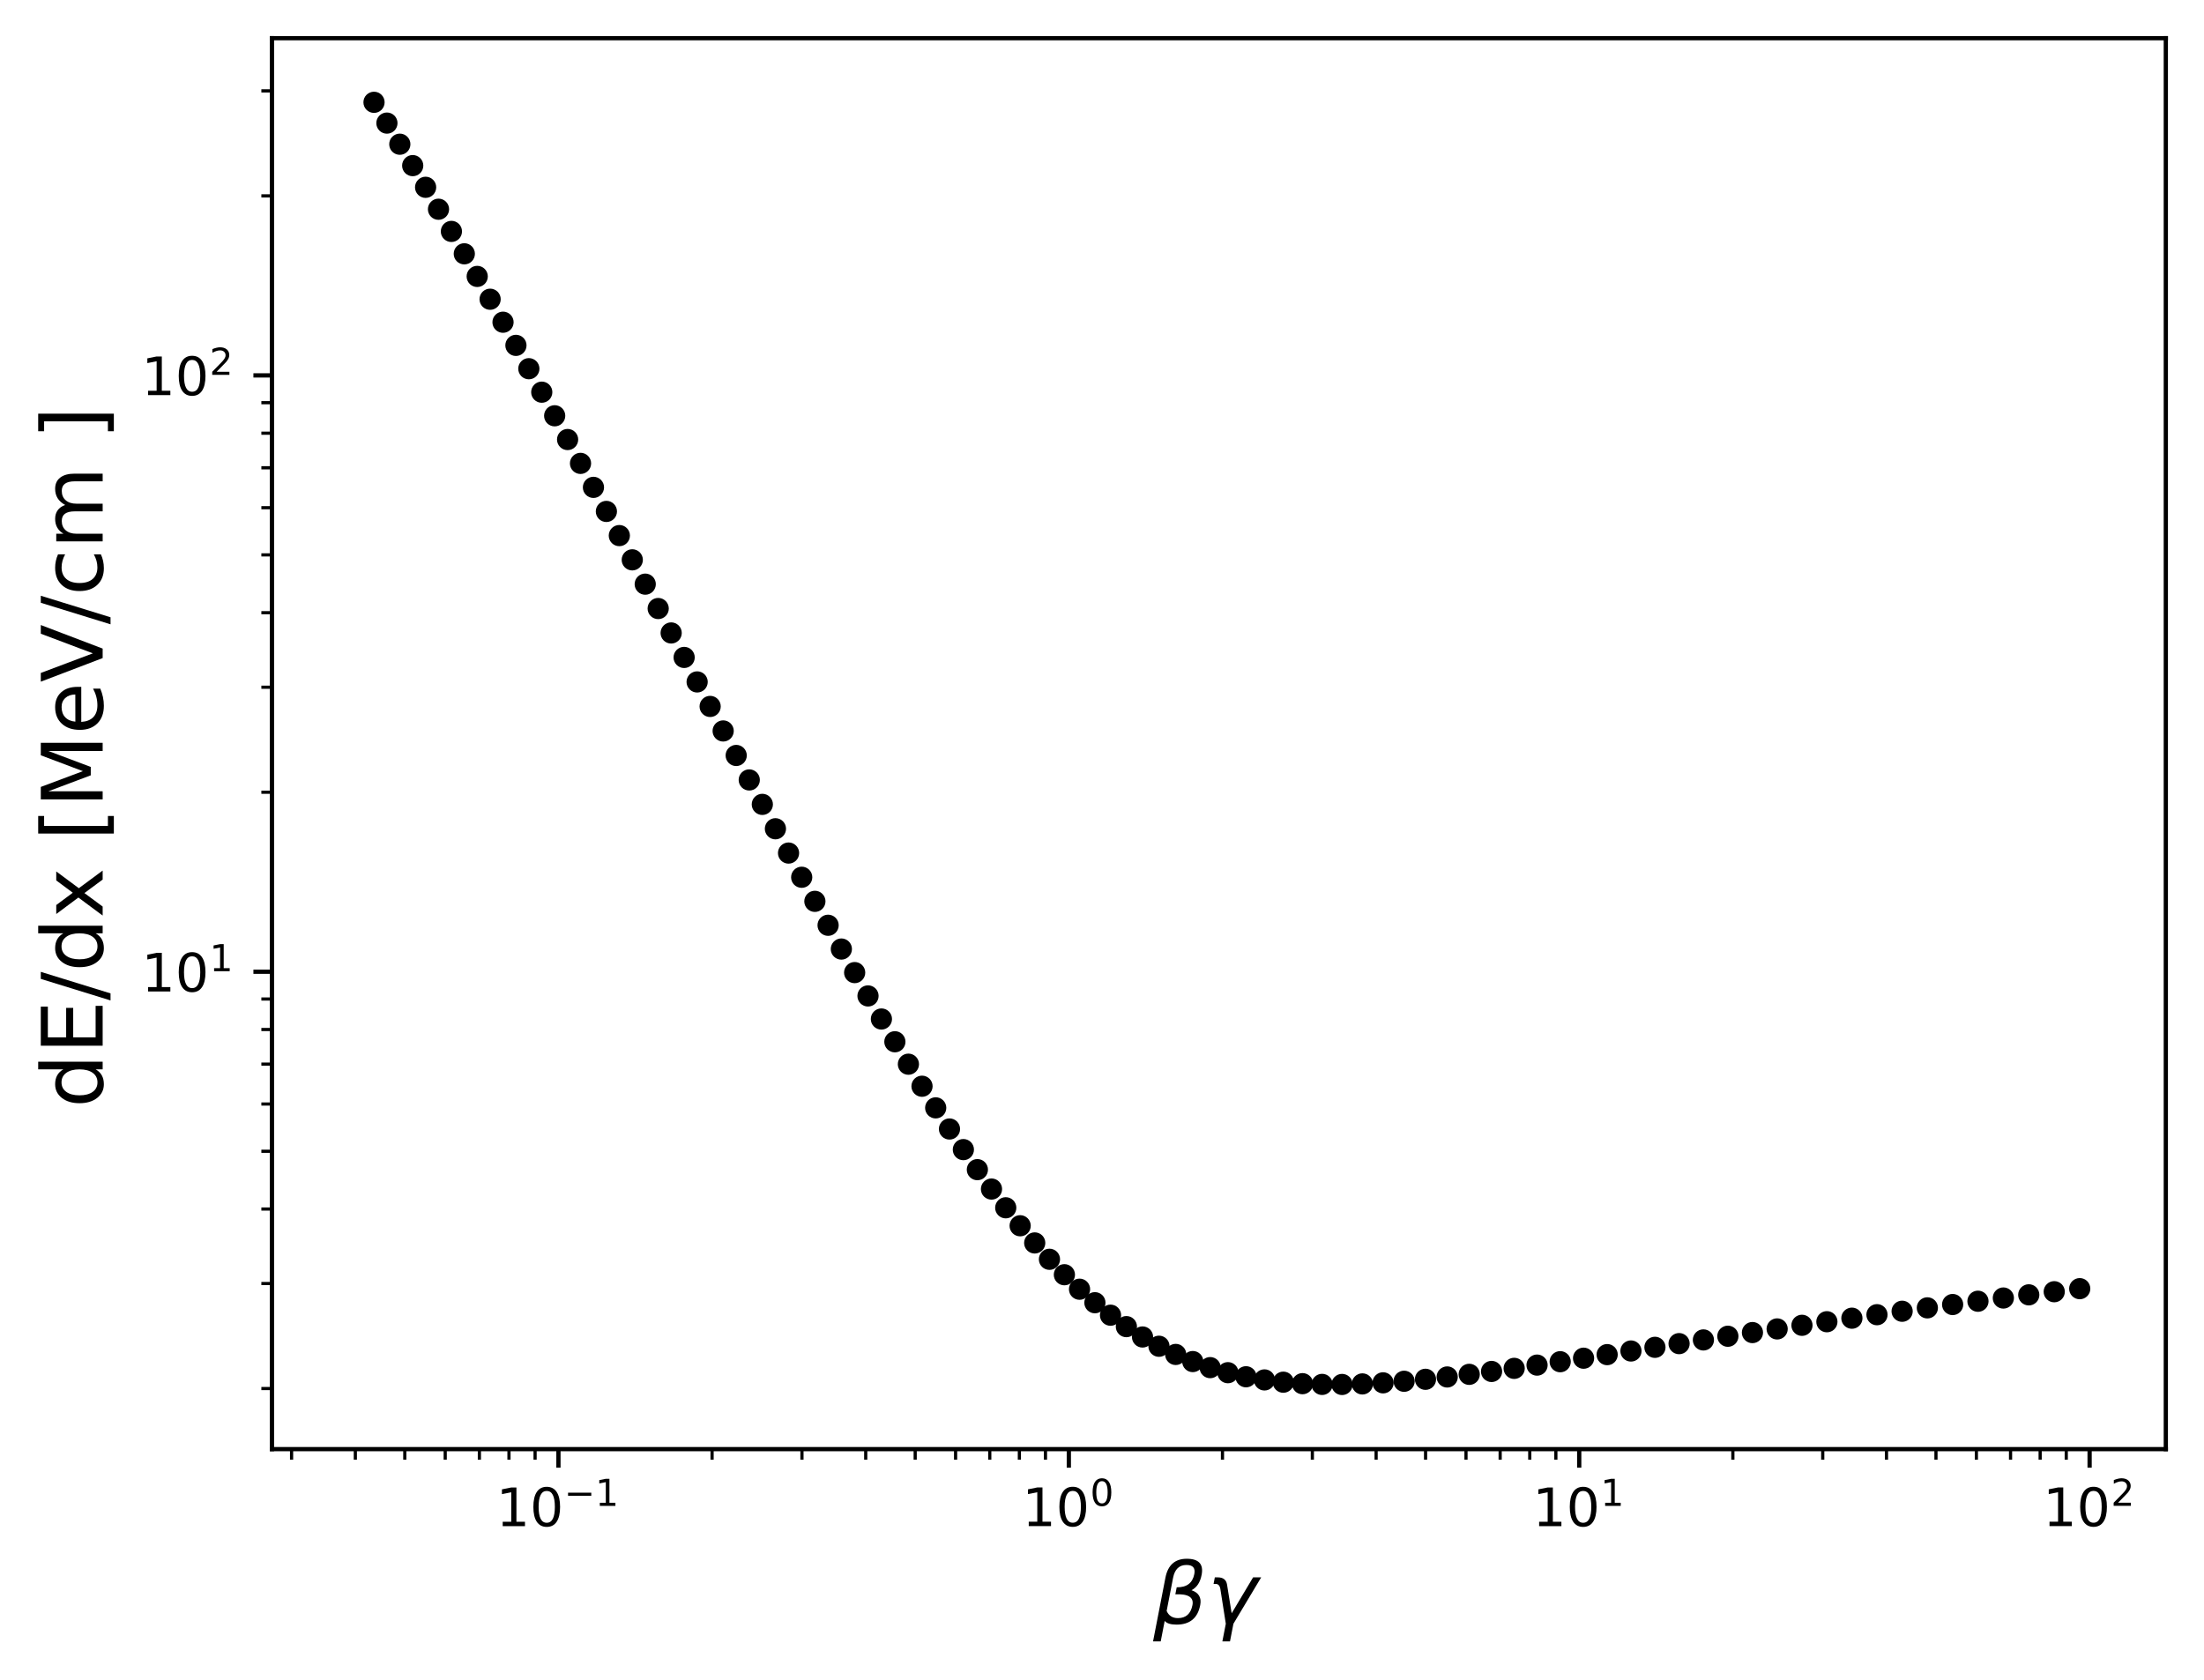 <?xml version="1.0" encoding="utf-8" standalone="no"?>
<!DOCTYPE svg PUBLIC "-//W3C//DTD SVG 1.1//EN"
  "http://www.w3.org/Graphics/SVG/1.1/DTD/svg11.dtd">
<!-- Created with matplotlib (https://matplotlib.org/) -->
<svg height="316.87pt" version="1.1" viewBox="0 0 415.605 316.87" width="415.605pt" xmlns="http://www.w3.org/2000/svg" xmlns:xlink="http://www.w3.org/1999/xlink">
 <defs>
  <style type="text/css">
*{stroke-linecap:butt;stroke-linejoin:round;}
  </style>
 </defs>
 <g id="figure_1">
  <g id="patch_1">
   <path d="M 0 316.87 
L 415.605 316.87 
L 415.605 0 
L 0 0 
z
" style="fill:#ffffff;"/>
  </g>
  <g id="axes_1">
   <g id="patch_2">
    <path d="M 51.285 273.312 
L 408.405 273.312 
L 408.405 7.2 
L 51.285 7.2 
z
" style="fill:#ffffff;"/>
   </g>
   <g id="PathCollection_1">
    <defs>
     <path d="M 0 1.5 
C 0.398 1.5 0.779 1.342 1.061 1.061 
C 1.342 0.779 1.5 0.398 1.5 0 
C 1.5 -0.398 1.342 -0.779 1.061 -1.061 
C 0.779 -1.342 0.398 -1.5 0 -1.5 
C -0.398 -1.5 -0.779 -1.342 -1.061 -1.061 
C -1.342 -0.779 -1.5 -0.398 -1.5 0 
C -1.5 0.398 -1.342 0.779 -1.061 1.061 
C -0.779 1.342 -0.398 1.5 0 1.5 
z
" id="md8fa3958da" style="stroke:#000000;"/>
    </defs>
    <g clip-path="url(#p5b25d5cef8)">
     <use style="stroke:#000000;" x="70.528" xlink:href="#md8fa3958da" y="19.297"/>
     <use style="stroke:#000000;" x="72.96" xlink:href="#md8fa3958da" y="23.218"/>
     <use style="stroke:#000000;" x="75.392" xlink:href="#md8fa3958da" y="27.2"/>
     <use style="stroke:#000000;" x="77.824" xlink:href="#md8fa3958da" y="31.237"/>
     <use style="stroke:#000000;" x="80.256" xlink:href="#md8fa3958da" y="35.326"/>
     <use style="stroke:#000000;" x="82.688" xlink:href="#md8fa3958da" y="39.463"/>
     <use style="stroke:#000000;" x="85.121" xlink:href="#md8fa3958da" y="43.646"/>
     <use style="stroke:#000000;" x="87.553" xlink:href="#md8fa3958da" y="47.87"/>
     <use style="stroke:#000000;" x="89.987" xlink:href="#md8fa3958da" y="52.135"/>
     <use style="stroke:#000000;" x="92.42" xlink:href="#md8fa3958da" y="56.436"/>
     <use style="stroke:#000000;" x="94.854" xlink:href="#md8fa3958da" y="60.772"/>
     <use style="stroke:#000000;" x="97.288" xlink:href="#md8fa3958da" y="65.14"/>
     <use style="stroke:#000000;" x="99.723" xlink:href="#md8fa3958da" y="69.539"/>
     <use style="stroke:#000000;" x="102.158" xlink:href="#md8fa3958da" y="73.966"/>
     <use style="stroke:#000000;" x="104.594" xlink:href="#md8fa3958da" y="78.419"/>
     <use style="stroke:#000000;" x="107.031" xlink:href="#md8fa3958da" y="82.897"/>
     <use style="stroke:#000000;" x="109.468" xlink:href="#md8fa3958da" y="87.397"/>
     <use style="stroke:#000000;" x="111.906" xlink:href="#md8fa3958da" y="91.919"/>
     <use style="stroke:#000000;" x="114.345" xlink:href="#md8fa3958da" y="96.459"/>
     <use style="stroke:#000000;" x="116.786" xlink:href="#md8fa3958da" y="101.016"/>
     <use style="stroke:#000000;" x="119.227" xlink:href="#md8fa3958da" y="105.589"/>
     <use style="stroke:#000000;" x="121.67" xlink:href="#md8fa3958da" y="110.175"/>
     <use style="stroke:#000000;" x="124.114" xlink:href="#md8fa3958da" y="114.772"/>
     <use style="stroke:#000000;" x="126.56" xlink:href="#md8fa3958da" y="119.38"/>
     <use style="stroke:#000000;" x="129.008" xlink:href="#md8fa3958da" y="123.995"/>
     <use style="stroke:#000000;" x="131.458" xlink:href="#md8fa3958da" y="128.615"/>
     <use style="stroke:#000000;" x="133.911" xlink:href="#md8fa3958da" y="133.238"/>
     <use style="stroke:#000000;" x="136.366" xlink:href="#md8fa3958da" y="137.862"/>
     <use style="stroke:#000000;" x="138.824" xlink:href="#md8fa3958da" y="142.484"/>
     <use style="stroke:#000000;" x="141.286" xlink:href="#md8fa3958da" y="147.101"/>
     <use style="stroke:#000000;" x="143.751" xlink:href="#md8fa3958da" y="151.71"/>
     <use style="stroke:#000000;" x="146.221" xlink:href="#md8fa3958da" y="156.308"/>
     <use style="stroke:#000000;" x="148.696" xlink:href="#md8fa3958da" y="160.891"/>
     <use style="stroke:#000000;" x="151.175" xlink:href="#md8fa3958da" y="165.456"/>
     <use style="stroke:#000000;" x="153.661" xlink:href="#md8fa3958da" y="169.998"/>
     <use style="stroke:#000000;" x="156.153" xlink:href="#md8fa3958da" y="174.512"/>
     <use style="stroke:#000000;" x="158.653" xlink:href="#md8fa3958da" y="178.994"/>
     <use style="stroke:#000000;" x="161.161" xlink:href="#md8fa3958da" y="183.439"/>
     <use style="stroke:#000000;" x="163.679" xlink:href="#md8fa3958da" y="187.839"/>
     <use style="stroke:#000000;" x="166.206" xlink:href="#md8fa3958da" y="192.19"/>
     <use style="stroke:#000000;" x="168.745" xlink:href="#md8fa3958da" y="196.483"/>
     <use style="stroke:#000000;" x="171.297" xlink:href="#md8fa3958da" y="200.713"/>
     <use style="stroke:#000000;" x="173.863" xlink:href="#md8fa3958da" y="204.87"/>
     <use style="stroke:#000000;" x="176.444" xlink:href="#md8fa3958da" y="208.947"/>
     <use style="stroke:#000000;" x="179.043" xlink:href="#md8fa3958da" y="212.934"/>
     <use style="stroke:#000000;" x="181.661" xlink:href="#md8fa3958da" y="216.822"/>
     <use style="stroke:#000000;" x="184.301" xlink:href="#md8fa3958da" y="220.601"/>
     <use style="stroke:#000000;" x="186.963" xlink:href="#md8fa3958da" y="224.262"/>
     <use style="stroke:#000000;" x="189.651" xlink:href="#md8fa3958da" y="227.793"/>
     <use style="stroke:#000000;" x="192.368" xlink:href="#md8fa3958da" y="231.185"/>
     <use style="stroke:#000000;" x="195.115" xlink:href="#md8fa3958da" y="234.426"/>
     <use style="stroke:#000000;" x="197.895" xlink:href="#md8fa3958da" y="237.508"/>
     <use style="stroke:#000000;" x="200.711" xlink:href="#md8fa3958da" y="240.42"/>
     <use style="stroke:#000000;" x="203.567" xlink:href="#md8fa3958da" y="243.153"/>
     <use style="stroke:#000000;" x="206.465" xlink:href="#md8fa3958da" y="245.7"/>
     <use style="stroke:#000000;" x="209.409" xlink:href="#md8fa3958da" y="248.054"/>
     <use style="stroke:#000000;" x="212.401" xlink:href="#md8fa3958da" y="250.209"/>
     <use style="stroke:#000000;" x="215.446" xlink:href="#md8fa3958da" y="252.162"/>
     <use style="stroke:#000000;" x="218.545" xlink:href="#md8fa3958da" y="253.91"/>
     <use style="stroke:#000000;" x="221.701" xlink:href="#md8fa3958da" y="255.455"/>
     <use style="stroke:#000000;" x="224.919" xlink:href="#md8fa3958da" y="256.798"/>
     <use style="stroke:#000000;" x="228.199" xlink:href="#md8fa3958da" y="257.943"/>
     <use style="stroke:#000000;" x="231.545" xlink:href="#md8fa3958da" y="258.896"/>
     <use style="stroke:#000000;" x="234.958" xlink:href="#md8fa3958da" y="259.665"/>
     <use style="stroke:#000000;" x="238.44" xlink:href="#md8fa3958da" y="260.26"/>
     <use style="stroke:#000000;" x="241.991" xlink:href="#md8fa3958da" y="260.69"/>
     <use style="stroke:#000000;" x="245.613" xlink:href="#md8fa3958da" y="260.969"/>
     <use style="stroke:#000000;" x="249.306" xlink:href="#md8fa3958da" y="261.107"/>
     <use style="stroke:#000000;" x="253.069" xlink:href="#md8fa3958da" y="261.118"/>
     <use style="stroke:#000000;" x="256.901" xlink:href="#md8fa3958da" y="261.015"/>
     <use style="stroke:#000000;" x="260.802" xlink:href="#md8fa3958da" y="260.81"/>
     <use style="stroke:#000000;" x="264.769" xlink:href="#md8fa3958da" y="260.516"/>
     <use style="stroke:#000000;" x="268.801" xlink:href="#md8fa3958da" y="260.143"/>
     <use style="stroke:#000000;" x="272.895" xlink:href="#md8fa3958da" y="259.704"/>
     <use style="stroke:#000000;" x="277.049" xlink:href="#md8fa3958da" y="259.208"/>
     <use style="stroke:#000000;" x="281.26" xlink:href="#md8fa3958da" y="258.664"/>
     <use style="stroke:#000000;" x="285.525" xlink:href="#md8fa3958da" y="258.081"/>
     <use style="stroke:#000000;" x="289.84" xlink:href="#md8fa3958da" y="257.466"/>
     <use style="stroke:#000000;" x="294.203" xlink:href="#md8fa3958da" y="256.826"/>
     <use style="stroke:#000000;" x="298.61" xlink:href="#md8fa3958da" y="256.165"/>
     <use style="stroke:#000000;" x="303.059" xlink:href="#md8fa3958da" y="255.49"/>
     <use style="stroke:#000000;" x="307.546" xlink:href="#md8fa3958da" y="254.805"/>
     <use style="stroke:#000000;" x="312.069" xlink:href="#md8fa3958da" y="254.112"/>
     <use style="stroke:#000000;" x="316.623" xlink:href="#md8fa3958da" y="253.416"/>
     <use style="stroke:#000000;" x="321.208" xlink:href="#md8fa3958da" y="252.719"/>
     <use style="stroke:#000000;" x="325.82" xlink:href="#md8fa3958da" y="252.023"/>
     <use style="stroke:#000000;" x="330.456" xlink:href="#md8fa3958da" y="251.331"/>
     <use style="stroke:#000000;" x="335.115" xlink:href="#md8fa3958da" y="250.642"/>
     <use style="stroke:#000000;" x="339.795" xlink:href="#md8fa3958da" y="249.96"/>
     <use style="stroke:#000000;" x="344.493" xlink:href="#md8fa3958da" y="249.285"/>
     <use style="stroke:#000000;" x="349.208" xlink:href="#md8fa3958da" y="248.618"/>
     <use style="stroke:#000000;" x="353.938" xlink:href="#md8fa3958da" y="247.959"/>
     <use style="stroke:#000000;" x="358.682" xlink:href="#md8fa3958da" y="247.31"/>
     <use style="stroke:#000000;" x="363.438" xlink:href="#md8fa3958da" y="246.67"/>
     <use style="stroke:#000000;" x="368.205" xlink:href="#md8fa3958da" y="246.041"/>
     <use style="stroke:#000000;" x="372.982" xlink:href="#md8fa3958da" y="245.421"/>
     <use style="stroke:#000000;" x="377.768" xlink:href="#md8fa3958da" y="244.813"/>
     <use style="stroke:#000000;" x="382.562" xlink:href="#md8fa3958da" y="244.214"/>
     <use style="stroke:#000000;" x="387.363" xlink:href="#md8fa3958da" y="243.626"/>
     <use style="stroke:#000000;" x="392.171" xlink:href="#md8fa3958da" y="243.049"/>
    </g>
   </g>
   <g id="matplotlib.axis_1">
    <g id="xtick_1">
     <g id="line2d_1">
      <defs>
       <path d="M 0 0 
L 0 3.5 
" id="m7ea9280cf6" style="stroke:#000000;stroke-width:0.8;"/>
      </defs>
      <g>
       <use style="stroke:#000000;stroke-width:0.8;" x="105.304" xlink:href="#m7ea9280cf6" y="273.312"/>
      </g>
     </g>
     <g id="text_1">
      <!-- $\mathdefault{10^{-1}}$ -->
      <defs>
       <path d="M 12.406 8.297 
L 28.516 8.297 
L 28.516 63.922 
L 10.984 60.406 
L 10.984 69.391 
L 28.422 72.906 
L 38.281 72.906 
L 38.281 8.297 
L 54.391 8.297 
L 54.391 0 
L 12.406 0 
z
" id="DejaVuSans-49"/>
       <path d="M 31.781 66.406 
Q 24.172 66.406 20.328 58.906 
Q 16.5 51.422 16.5 36.375 
Q 16.5 21.391 20.328 13.891 
Q 24.172 6.391 31.781 6.391 
Q 39.453 6.391 43.281 13.891 
Q 47.125 21.391 47.125 36.375 
Q 47.125 51.422 43.281 58.906 
Q 39.453 66.406 31.781 66.406 
z
M 31.781 74.219 
Q 44.047 74.219 50.516 64.516 
Q 56.984 54.828 56.984 36.375 
Q 56.984 17.969 50.516 8.266 
Q 44.047 -1.422 31.781 -1.422 
Q 19.531 -1.422 13.062 8.266 
Q 6.594 17.969 6.594 36.375 
Q 6.594 54.828 13.062 64.516 
Q 19.531 74.219 31.781 74.219 
z
" id="DejaVuSans-48"/>
       <path d="M 10.594 35.5 
L 73.188 35.5 
L 73.188 27.203 
L 10.594 27.203 
z
" id="DejaVuSans-8722"/>
      </defs>
      <g transform="translate(93.554 287.91)scale(0.1 -0.1)">
       <use transform="translate(0 0.684)" xlink:href="#DejaVuSans-49"/>
       <use transform="translate(63.623 0.684)" xlink:href="#DejaVuSans-48"/>
       <use transform="translate(128.203 38.966)scale(0.7)" xlink:href="#DejaVuSans-8722"/>
       <use transform="translate(186.855 38.966)scale(0.7)" xlink:href="#DejaVuSans-49"/>
      </g>
     </g>
    </g>
    <g id="xtick_2">
     <g id="line2d_2">
      <g>
       <use style="stroke:#000000;stroke-width:0.8;" x="201.548" xlink:href="#m7ea9280cf6" y="273.312"/>
      </g>
     </g>
     <g id="text_2">
      <!-- $\mathdefault{10^{0}}$ -->
      <g transform="translate(192.748 287.91)scale(0.1 -0.1)">
       <use transform="translate(0 0.766)" xlink:href="#DejaVuSans-49"/>
       <use transform="translate(63.623 0.766)" xlink:href="#DejaVuSans-48"/>
       <use transform="translate(128.203 39.047)scale(0.7)" xlink:href="#DejaVuSans-48"/>
      </g>
     </g>
    </g>
    <g id="xtick_3">
     <g id="line2d_3">
      <g>
       <use style="stroke:#000000;stroke-width:0.8;" x="297.791" xlink:href="#m7ea9280cf6" y="273.312"/>
      </g>
     </g>
     <g id="text_3">
      <!-- $\mathdefault{10^{1}}$ -->
      <g transform="translate(288.991 287.91)scale(0.1 -0.1)">
       <use transform="translate(0 0.684)" xlink:href="#DejaVuSans-49"/>
       <use transform="translate(63.623 0.684)" xlink:href="#DejaVuSans-48"/>
       <use transform="translate(128.203 38.966)scale(0.7)" xlink:href="#DejaVuSans-49"/>
      </g>
     </g>
    </g>
    <g id="xtick_4">
     <g id="line2d_4">
      <g>
       <use style="stroke:#000000;stroke-width:0.8;" x="394.035" xlink:href="#m7ea9280cf6" y="273.312"/>
      </g>
     </g>
     <g id="text_4">
      <!-- $\mathdefault{10^{2}}$ -->
      <defs>
       <path d="M 19.188 8.297 
L 53.609 8.297 
L 53.609 0 
L 7.328 0 
L 7.328 8.297 
Q 12.938 14.109 22.625 23.891 
Q 32.328 33.688 34.812 36.531 
Q 39.547 41.844 41.422 45.531 
Q 43.312 49.219 43.312 52.781 
Q 43.312 58.594 39.234 62.25 
Q 35.156 65.922 28.609 65.922 
Q 23.969 65.922 18.812 64.312 
Q 13.672 62.703 7.812 59.422 
L 7.812 69.391 
Q 13.766 71.781 18.938 73 
Q 24.125 74.219 28.422 74.219 
Q 39.75 74.219 46.484 68.547 
Q 53.219 62.891 53.219 53.422 
Q 53.219 48.922 51.531 44.891 
Q 49.859 40.875 45.406 35.406 
Q 44.188 33.984 37.641 27.219 
Q 31.109 20.453 19.188 8.297 
z
" id="DejaVuSans-50"/>
      </defs>
      <g transform="translate(385.235 287.91)scale(0.1 -0.1)">
       <use transform="translate(0 0.766)" xlink:href="#DejaVuSans-49"/>
       <use transform="translate(63.623 0.766)" xlink:href="#DejaVuSans-48"/>
       <use transform="translate(128.203 39.047)scale(0.7)" xlink:href="#DejaVuSans-50"/>
      </g>
     </g>
    </g>
    <g id="xtick_5">
     <g id="line2d_5">
      <defs>
       <path d="M 0 0 
L 0 2 
" id="mb71322651c" style="stroke:#000000;stroke-width:0.6;"/>
      </defs>
      <g>
       <use style="stroke:#000000;stroke-width:0.6;" x="54.981" xlink:href="#mb71322651c" y="273.312"/>
      </g>
     </g>
    </g>
    <g id="xtick_6">
     <g id="line2d_6">
      <g>
       <use style="stroke:#000000;stroke-width:0.6;" x="67.005" xlink:href="#mb71322651c" y="273.312"/>
      </g>
     </g>
    </g>
    <g id="xtick_7">
     <g id="line2d_7">
      <g>
       <use style="stroke:#000000;stroke-width:0.6;" x="76.332" xlink:href="#mb71322651c" y="273.312"/>
      </g>
     </g>
    </g>
    <g id="xtick_8">
     <g id="line2d_8">
      <g>
       <use style="stroke:#000000;stroke-width:0.6;" x="83.953" xlink:href="#mb71322651c" y="273.312"/>
      </g>
     </g>
    </g>
    <g id="xtick_9">
     <g id="line2d_9">
      <g>
       <use style="stroke:#000000;stroke-width:0.6;" x="90.396" xlink:href="#mb71322651c" y="273.312"/>
      </g>
     </g>
    </g>
    <g id="xtick_10">
     <g id="line2d_10">
      <g>
       <use style="stroke:#000000;stroke-width:0.6;" x="95.977" xlink:href="#mb71322651c" y="273.312"/>
      </g>
     </g>
    </g>
    <g id="xtick_11">
     <g id="line2d_11">
      <g>
       <use style="stroke:#000000;stroke-width:0.6;" x="100.9" xlink:href="#mb71322651c" y="273.312"/>
      </g>
     </g>
    </g>
    <g id="xtick_12">
     <g id="line2d_12">
      <g>
       <use style="stroke:#000000;stroke-width:0.6;" x="134.276" xlink:href="#mb71322651c" y="273.312"/>
      </g>
     </g>
    </g>
    <g id="xtick_13">
     <g id="line2d_13">
      <g>
       <use style="stroke:#000000;stroke-width:0.6;" x="151.224" xlink:href="#mb71322651c" y="273.312"/>
      </g>
     </g>
    </g>
    <g id="xtick_14">
     <g id="line2d_14">
      <g>
       <use style="stroke:#000000;stroke-width:0.6;" x="163.249" xlink:href="#mb71322651c" y="273.312"/>
      </g>
     </g>
    </g>
    <g id="xtick_15">
     <g id="line2d_15">
      <g>
       <use style="stroke:#000000;stroke-width:0.6;" x="172.576" xlink:href="#mb71322651c" y="273.312"/>
      </g>
     </g>
    </g>
    <g id="xtick_16">
     <g id="line2d_16">
      <g>
       <use style="stroke:#000000;stroke-width:0.6;" x="180.196" xlink:href="#mb71322651c" y="273.312"/>
      </g>
     </g>
    </g>
    <g id="xtick_17">
     <g id="line2d_17">
      <g>
       <use style="stroke:#000000;stroke-width:0.6;" x="186.639" xlink:href="#mb71322651c" y="273.312"/>
      </g>
     </g>
    </g>
    <g id="xtick_18">
     <g id="line2d_18">
      <g>
       <use style="stroke:#000000;stroke-width:0.6;" x="192.221" xlink:href="#mb71322651c" y="273.312"/>
      </g>
     </g>
    </g>
    <g id="xtick_19">
     <g id="line2d_19">
      <g>
       <use style="stroke:#000000;stroke-width:0.6;" x="197.144" xlink:href="#mb71322651c" y="273.312"/>
      </g>
     </g>
    </g>
    <g id="xtick_20">
     <g id="line2d_20">
      <g>
       <use style="stroke:#000000;stroke-width:0.6;" x="230.52" xlink:href="#mb71322651c" y="273.312"/>
      </g>
     </g>
    </g>
    <g id="xtick_21">
     <g id="line2d_21">
      <g>
       <use style="stroke:#000000;stroke-width:0.6;" x="247.467" xlink:href="#mb71322651c" y="273.312"/>
      </g>
     </g>
    </g>
    <g id="xtick_22">
     <g id="line2d_22">
      <g>
       <use style="stroke:#000000;stroke-width:0.6;" x="259.492" xlink:href="#mb71322651c" y="273.312"/>
      </g>
     </g>
    </g>
    <g id="xtick_23">
     <g id="line2d_23">
      <g>
       <use style="stroke:#000000;stroke-width:0.6;" x="268.819" xlink:href="#mb71322651c" y="273.312"/>
      </g>
     </g>
    </g>
    <g id="xtick_24">
     <g id="line2d_24">
      <g>
       <use style="stroke:#000000;stroke-width:0.6;" x="276.44" xlink:href="#mb71322651c" y="273.312"/>
      </g>
     </g>
    </g>
    <g id="xtick_25">
     <g id="line2d_25">
      <g>
       <use style="stroke:#000000;stroke-width:0.6;" x="282.883" xlink:href="#mb71322651c" y="273.312"/>
      </g>
     </g>
    </g>
    <g id="xtick_26">
     <g id="line2d_26">
      <g>
       <use style="stroke:#000000;stroke-width:0.6;" x="288.464" xlink:href="#mb71322651c" y="273.312"/>
      </g>
     </g>
    </g>
    <g id="xtick_27">
     <g id="line2d_27">
      <g>
       <use style="stroke:#000000;stroke-width:0.6;" x="293.387" xlink:href="#mb71322651c" y="273.312"/>
      </g>
     </g>
    </g>
    <g id="xtick_28">
     <g id="line2d_28">
      <g>
       <use style="stroke:#000000;stroke-width:0.6;" x="326.763" xlink:href="#mb71322651c" y="273.312"/>
      </g>
     </g>
    </g>
    <g id="xtick_29">
     <g id="line2d_29">
      <g>
       <use style="stroke:#000000;stroke-width:0.6;" x="343.711" xlink:href="#mb71322651c" y="273.312"/>
      </g>
     </g>
    </g>
    <g id="xtick_30">
     <g id="line2d_30">
      <g>
       <use style="stroke:#000000;stroke-width:0.6;" x="355.735" xlink:href="#mb71322651c" y="273.312"/>
      </g>
     </g>
    </g>
    <g id="xtick_31">
     <g id="line2d_31">
      <g>
       <use style="stroke:#000000;stroke-width:0.6;" x="365.062" xlink:href="#mb71322651c" y="273.312"/>
      </g>
     </g>
    </g>
    <g id="xtick_32">
     <g id="line2d_32">
      <g>
       <use style="stroke:#000000;stroke-width:0.6;" x="372.683" xlink:href="#mb71322651c" y="273.312"/>
      </g>
     </g>
    </g>
    <g id="xtick_33">
     <g id="line2d_33">
      <g>
       <use style="stroke:#000000;stroke-width:0.6;" x="379.126" xlink:href="#mb71322651c" y="273.312"/>
      </g>
     </g>
    </g>
    <g id="xtick_34">
     <g id="line2d_34">
      <g>
       <use style="stroke:#000000;stroke-width:0.6;" x="384.708" xlink:href="#mb71322651c" y="273.312"/>
      </g>
     </g>
    </g>
    <g id="xtick_35">
     <g id="line2d_35">
      <g>
       <use style="stroke:#000000;stroke-width:0.6;" x="389.631" xlink:href="#mb71322651c" y="273.312"/>
      </g>
     </g>
    </g>
    <g id="text_5">
     <!-- $\beta \gamma$  -->
     <defs>
      <path d="M 13.625 3.375 
L 8.938 -20.797 
L -0.094 -20.797 
L 14.5 54.344 
Q 18.844 76.609 39.656 76.609 
Q 60.75 76.609 57.172 57.812 
Q 54.734 44.438 45.219 39.547 
Q 58.016 35.156 55.516 22.125 
Q 51.125 -1.078 27.484 -1.031 
Q 17.141 -0.984 13.625 3.375 
z
M 15.922 15.094 
Q 19.672 6.594 29.297 6.641 
Q 43.359 6.641 46.344 21.969 
Q 49.031 35.75 26.172 34.672 
L 27.781 42.969 
Q 45.453 42.672 48.531 58.594 
Q 50.641 69.344 39.203 69.281 
Q 26.422 69.281 23.484 54.047 
z
" id="DejaVuSans-Oblique-946"/>
      <path d="M 23.297 46.094 
L 28.719 12.312 
L 54 54.688 
L 63.531 54.688 
L 30.812 0 
L 26.766 -20.797 
L 17.781 -20.797 
L 21.828 0 
L 15.438 40.828 
Q 14.453 46.969 9.812 46.969 
L 7.422 46.969 
L 8.891 54.688 
L 12.312 54.688 
Q 21.922 54.688 23.297 46.094 
z
" id="DejaVuSans-Oblique-947"/>
      <path id="DejaVuSans-32"/>
     </defs>
     <g transform="translate(217.445 306.31)scale(0.16 -0.16)">
      <use transform="translate(0 0.391)" xlink:href="#DejaVuSans-Oblique-946"/>
      <use transform="translate(63.818 0.391)" xlink:href="#DejaVuSans-Oblique-947"/>
      <use transform="translate(122.998 0.391)" xlink:href="#DejaVuSans-32"/>
     </g>
    </g>
   </g>
   <g id="matplotlib.axis_2">
    <g id="ytick_1">
     <g id="line2d_36">
      <defs>
       <path d="M 0 0 
L -3.5 0 
" id="m03b02cc7e3" style="stroke:#000000;stroke-width:0.8;"/>
      </defs>
      <g>
       <use style="stroke:#000000;stroke-width:0.8;" x="51.285" xlink:href="#m03b02cc7e3" y="183.273"/>
      </g>
     </g>
     <g id="text_6">
      <!-- $\mathdefault{10^{1}}$ -->
      <g transform="translate(26.685 187.072)scale(0.1 -0.1)">
       <use transform="translate(0 0.684)" xlink:href="#DejaVuSans-49"/>
       <use transform="translate(63.623 0.684)" xlink:href="#DejaVuSans-48"/>
       <use transform="translate(128.203 38.966)scale(0.7)" xlink:href="#DejaVuSans-49"/>
      </g>
     </g>
    </g>
    <g id="ytick_2">
     <g id="line2d_37">
      <g>
       <use style="stroke:#000000;stroke-width:0.8;" x="51.285" xlink:href="#m03b02cc7e3" y="70.802"/>
      </g>
     </g>
     <g id="text_7">
      <!-- $\mathdefault{10^{2}}$ -->
      <g transform="translate(26.685 74.602)scale(0.1 -0.1)">
       <use transform="translate(0 0.766)" xlink:href="#DejaVuSans-49"/>
       <use transform="translate(63.623 0.766)" xlink:href="#DejaVuSans-48"/>
       <use transform="translate(128.203 39.047)scale(0.7)" xlink:href="#DejaVuSans-50"/>
      </g>
     </g>
    </g>
    <g id="ytick_3">
     <g id="line2d_38">
      <defs>
       <path d="M 0 0 
L -2 0 
" id="m732d7a91aa" style="stroke:#000000;stroke-width:0.6;"/>
      </defs>
      <g>
       <use style="stroke:#000000;stroke-width:0.6;" x="51.285" xlink:href="#m732d7a91aa" y="261.886"/>
      </g>
     </g>
    </g>
    <g id="ytick_4">
     <g id="line2d_39">
      <g>
       <use style="stroke:#000000;stroke-width:0.6;" x="51.285" xlink:href="#m732d7a91aa" y="242.081"/>
      </g>
     </g>
    </g>
    <g id="ytick_5">
     <g id="line2d_40">
      <g>
       <use style="stroke:#000000;stroke-width:0.6;" x="51.285" xlink:href="#m732d7a91aa" y="228.029"/>
      </g>
     </g>
    </g>
    <g id="ytick_6">
     <g id="line2d_41">
      <g>
       <use style="stroke:#000000;stroke-width:0.6;" x="51.285" xlink:href="#m732d7a91aa" y="217.13"/>
      </g>
     </g>
    </g>
    <g id="ytick_7">
     <g id="line2d_42">
      <g>
       <use style="stroke:#000000;stroke-width:0.6;" x="51.285" xlink:href="#m732d7a91aa" y="208.224"/>
      </g>
     </g>
    </g>
    <g id="ytick_8">
     <g id="line2d_43">
      <g>
       <use style="stroke:#000000;stroke-width:0.6;" x="51.285" xlink:href="#m732d7a91aa" y="200.695"/>
      </g>
     </g>
    </g>
    <g id="ytick_9">
     <g id="line2d_44">
      <g>
       <use style="stroke:#000000;stroke-width:0.6;" x="51.285" xlink:href="#m732d7a91aa" y="194.172"/>
      </g>
     </g>
    </g>
    <g id="ytick_10">
     <g id="line2d_45">
      <g>
       <use style="stroke:#000000;stroke-width:0.6;" x="51.285" xlink:href="#m732d7a91aa" y="188.419"/>
      </g>
     </g>
    </g>
    <g id="ytick_11">
     <g id="line2d_46">
      <g>
       <use style="stroke:#000000;stroke-width:0.6;" x="51.285" xlink:href="#m732d7a91aa" y="149.416"/>
      </g>
     </g>
    </g>
    <g id="ytick_12">
     <g id="line2d_47">
      <g>
       <use style="stroke:#000000;stroke-width:0.6;" x="51.285" xlink:href="#m732d7a91aa" y="129.611"/>
      </g>
     </g>
    </g>
    <g id="ytick_13">
     <g id="line2d_48">
      <g>
       <use style="stroke:#000000;stroke-width:0.6;" x="51.285" xlink:href="#m732d7a91aa" y="115.559"/>
      </g>
     </g>
    </g>
    <g id="ytick_14">
     <g id="line2d_49">
      <g>
       <use style="stroke:#000000;stroke-width:0.6;" x="51.285" xlink:href="#m732d7a91aa" y="104.659"/>
      </g>
     </g>
    </g>
    <g id="ytick_15">
     <g id="line2d_50">
      <g>
       <use style="stroke:#000000;stroke-width:0.6;" x="51.285" xlink:href="#m732d7a91aa" y="95.754"/>
      </g>
     </g>
    </g>
    <g id="ytick_16">
     <g id="line2d_51">
      <g>
       <use style="stroke:#000000;stroke-width:0.6;" x="51.285" xlink:href="#m732d7a91aa" y="88.224"/>
      </g>
     </g>
    </g>
    <g id="ytick_17">
     <g id="line2d_52">
      <g>
       <use style="stroke:#000000;stroke-width:0.6;" x="51.285" xlink:href="#m732d7a91aa" y="81.702"/>
      </g>
     </g>
    </g>
    <g id="ytick_18">
     <g id="line2d_53">
      <g>
       <use style="stroke:#000000;stroke-width:0.6;" x="51.285" xlink:href="#m732d7a91aa" y="75.949"/>
      </g>
     </g>
    </g>
    <g id="ytick_19">
     <g id="line2d_54">
      <g>
       <use style="stroke:#000000;stroke-width:0.6;" x="51.285" xlink:href="#m732d7a91aa" y="36.945"/>
      </g>
     </g>
    </g>
    <g id="ytick_20">
     <g id="line2d_55">
      <g>
       <use style="stroke:#000000;stroke-width:0.6;" x="51.285" xlink:href="#m732d7a91aa" y="17.14"/>
      </g>
     </g>
    </g>
    <g id="text_8">
     <!-- dE/dx [MeV/cm ]  -->
     <defs>
      <path d="M 45.406 46.391 
L 45.406 75.984 
L 54.391 75.984 
L 54.391 0 
L 45.406 0 
L 45.406 8.203 
Q 42.578 3.328 38.25 0.953 
Q 33.938 -1.422 27.875 -1.422 
Q 17.969 -1.422 11.734 6.484 
Q 5.516 14.406 5.516 27.297 
Q 5.516 40.188 11.734 48.094 
Q 17.969 56 27.875 56 
Q 33.938 56 38.25 53.625 
Q 42.578 51.266 45.406 46.391 
z
M 14.797 27.297 
Q 14.797 17.391 18.875 11.75 
Q 22.953 6.109 30.078 6.109 
Q 37.203 6.109 41.297 11.75 
Q 45.406 17.391 45.406 27.297 
Q 45.406 37.203 41.297 42.844 
Q 37.203 48.484 30.078 48.484 
Q 22.953 48.484 18.875 42.844 
Q 14.797 37.203 14.797 27.297 
z
" id="DejaVuSans-100"/>
      <path d="M 9.812 72.906 
L 55.906 72.906 
L 55.906 64.594 
L 19.672 64.594 
L 19.672 43.016 
L 54.391 43.016 
L 54.391 34.719 
L 19.672 34.719 
L 19.672 8.297 
L 56.781 8.297 
L 56.781 0 
L 9.812 0 
z
" id="DejaVuSans-69"/>
      <path d="M 25.391 72.906 
L 33.688 72.906 
L 8.297 -9.281 
L 0 -9.281 
z
" id="DejaVuSans-47"/>
      <path d="M 54.891 54.688 
L 35.109 28.078 
L 55.906 0 
L 45.312 0 
L 29.391 21.484 
L 13.484 0 
L 2.875 0 
L 24.125 28.609 
L 4.688 54.688 
L 15.281 54.688 
L 29.781 35.203 
L 44.281 54.688 
z
" id="DejaVuSans-120"/>
      <path d="M 8.594 75.984 
L 29.297 75.984 
L 29.297 69 
L 17.578 69 
L 17.578 -6.203 
L 29.297 -6.203 
L 29.297 -13.188 
L 8.594 -13.188 
z
" id="DejaVuSans-91"/>
      <path d="M 9.812 72.906 
L 24.516 72.906 
L 43.109 23.297 
L 61.812 72.906 
L 76.516 72.906 
L 76.516 0 
L 66.891 0 
L 66.891 64.016 
L 48.094 14.016 
L 38.188 14.016 
L 19.391 64.016 
L 19.391 0 
L 9.812 0 
z
" id="DejaVuSans-77"/>
      <path d="M 56.203 29.594 
L 56.203 25.203 
L 14.891 25.203 
Q 15.484 15.922 20.484 11.062 
Q 25.484 6.203 34.422 6.203 
Q 39.594 6.203 44.453 7.469 
Q 49.312 8.734 54.109 11.281 
L 54.109 2.781 
Q 49.266 0.734 44.188 -0.344 
Q 39.109 -1.422 33.891 -1.422 
Q 20.797 -1.422 13.156 6.188 
Q 5.516 13.812 5.516 26.812 
Q 5.516 40.234 12.766 48.109 
Q 20.016 56 32.328 56 
Q 43.359 56 49.781 48.891 
Q 56.203 41.797 56.203 29.594 
z
M 47.219 32.234 
Q 47.125 39.594 43.094 43.984 
Q 39.062 48.391 32.422 48.391 
Q 24.906 48.391 20.391 44.141 
Q 15.875 39.891 15.188 32.172 
z
" id="DejaVuSans-101"/>
      <path d="M 28.609 0 
L 0.781 72.906 
L 11.078 72.906 
L 34.188 11.531 
L 57.328 72.906 
L 67.578 72.906 
L 39.797 0 
z
" id="DejaVuSans-86"/>
      <path d="M 48.781 52.594 
L 48.781 44.188 
Q 44.969 46.297 41.141 47.344 
Q 37.312 48.391 33.406 48.391 
Q 24.656 48.391 19.812 42.844 
Q 14.984 37.312 14.984 27.297 
Q 14.984 17.281 19.812 11.734 
Q 24.656 6.203 33.406 6.203 
Q 37.312 6.203 41.141 7.25 
Q 44.969 8.297 48.781 10.406 
L 48.781 2.094 
Q 45.016 0.344 40.984 -0.531 
Q 36.969 -1.422 32.422 -1.422 
Q 20.062 -1.422 12.781 6.344 
Q 5.516 14.109 5.516 27.297 
Q 5.516 40.672 12.859 48.328 
Q 20.219 56 33.016 56 
Q 37.156 56 41.109 55.141 
Q 45.062 54.297 48.781 52.594 
z
" id="DejaVuSans-99"/>
      <path d="M 52 44.188 
Q 55.375 50.25 60.062 53.125 
Q 64.75 56 71.094 56 
Q 79.641 56 84.281 50.016 
Q 88.922 44.047 88.922 33.016 
L 88.922 0 
L 79.891 0 
L 79.891 32.719 
Q 79.891 40.578 77.094 44.375 
Q 74.312 48.188 68.609 48.188 
Q 61.625 48.188 57.562 43.547 
Q 53.516 38.922 53.516 30.906 
L 53.516 0 
L 44.484 0 
L 44.484 32.719 
Q 44.484 40.625 41.703 44.406 
Q 38.922 48.188 33.109 48.188 
Q 26.219 48.188 22.156 43.531 
Q 18.109 38.875 18.109 30.906 
L 18.109 0 
L 9.078 0 
L 9.078 54.688 
L 18.109 54.688 
L 18.109 46.188 
Q 21.188 51.219 25.484 53.609 
Q 29.781 56 35.688 56 
Q 41.656 56 45.828 52.969 
Q 50 49.953 52 44.188 
z
" id="DejaVuSans-109"/>
      <path d="M 30.422 75.984 
L 30.422 -13.188 
L 9.719 -13.188 
L 9.719 -6.203 
L 21.391 -6.203 
L 21.391 69 
L 9.719 69 
L 9.719 75.984 
z
" id="DejaVuSans-93"/>
     </defs>
     <g transform="translate(19.358 208.952)rotate(-90)scale(0.16 -0.16)">
      <use xlink:href="#DejaVuSans-100"/>
      <use x="63.477" xlink:href="#DejaVuSans-69"/>
      <use x="126.66" xlink:href="#DejaVuSans-47"/>
      <use x="160.352" xlink:href="#DejaVuSans-100"/>
      <use x="223.828" xlink:href="#DejaVuSans-120"/>
      <use x="283.008" xlink:href="#DejaVuSans-32"/>
      <use x="314.795" xlink:href="#DejaVuSans-91"/>
      <use x="353.809" xlink:href="#DejaVuSans-77"/>
      <use x="440.088" xlink:href="#DejaVuSans-101"/>
      <use x="501.611" xlink:href="#DejaVuSans-86"/>
      <use x="570.02" xlink:href="#DejaVuSans-47"/>
      <use x="603.711" xlink:href="#DejaVuSans-99"/>
      <use x="658.691" xlink:href="#DejaVuSans-109"/>
      <use x="756.104" xlink:href="#DejaVuSans-32"/>
      <use x="787.891" xlink:href="#DejaVuSans-93"/>
      <use x="826.904" xlink:href="#DejaVuSans-32"/>
     </g>
    </g>
   </g>
   <g id="patch_3">
    <path d="M 51.285 273.312 
L 51.285 7.2 
" style="fill:none;stroke:#000000;stroke-linecap:square;stroke-linejoin:miter;stroke-width:0.8;"/>
   </g>
   <g id="patch_4">
    <path d="M 408.405 273.312 
L 408.405 7.2 
" style="fill:none;stroke:#000000;stroke-linecap:square;stroke-linejoin:miter;stroke-width:0.8;"/>
   </g>
   <g id="patch_5">
    <path d="M 51.285 273.312 
L 408.405 273.312 
" style="fill:none;stroke:#000000;stroke-linecap:square;stroke-linejoin:miter;stroke-width:0.8;"/>
   </g>
   <g id="patch_6">
    <path d="M 51.285 7.2 
L 408.405 7.2 
" style="fill:none;stroke:#000000;stroke-linecap:square;stroke-linejoin:miter;stroke-width:0.8;"/>
   </g>
  </g>
 </g>
 <defs>
  <clipPath id="p5b25d5cef8">
   <rect height="266.112" width="357.12" x="51.285" y="7.2"/>
  </clipPath>
 </defs>
</svg>
